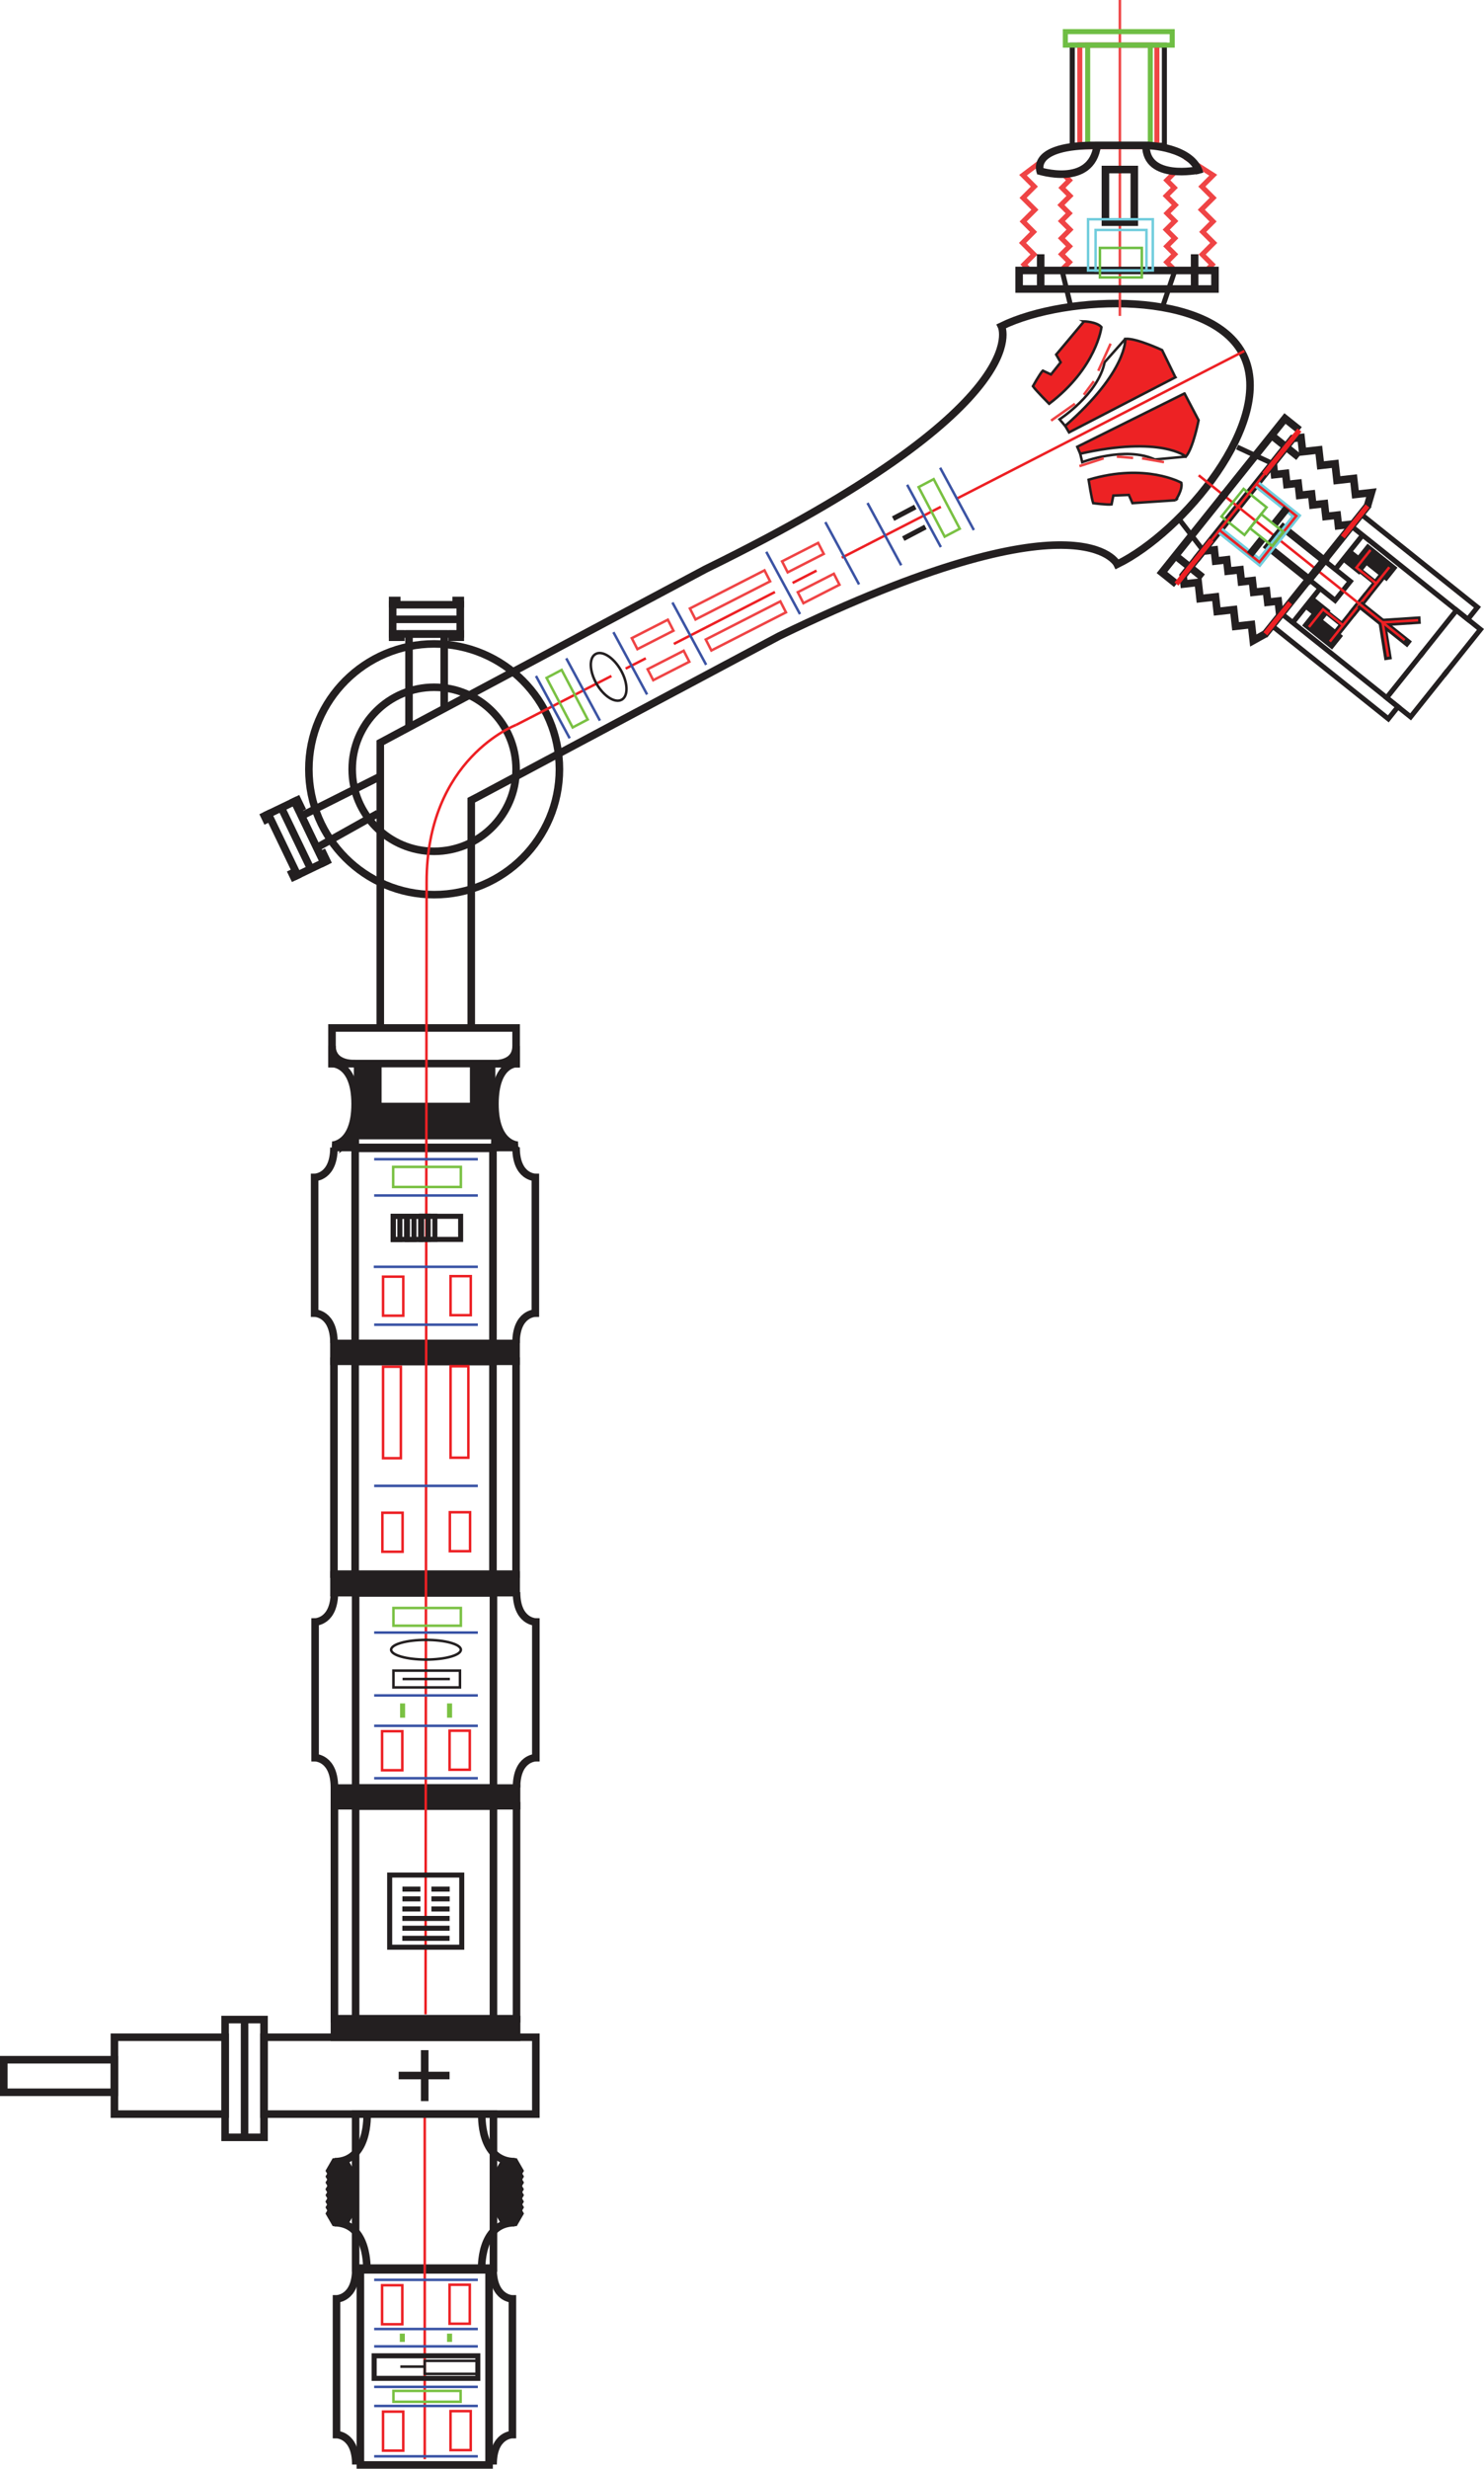 <?xml version="1.0" encoding="UTF-8"?>
<svg xmlns="http://www.w3.org/2000/svg" viewBox="0 0 588.65 978.47">
  <defs>
    <style>
      .cls-1, .cls-2, .cls-3, .cls-4, .cls-5, .cls-6, .cls-7, .cls-8, .cls-9, .cls-10, .cls-11, .cls-12, .cls-13, .cls-14, .cls-15, .cls-16, .cls-17, .cls-18, .cls-19 {
        stroke-miterlimit: 10;
      }

      .cls-1, .cls-2, .cls-5, .cls-6, .cls-10, .cls-12, .cls-17 {
        stroke: #231f20;
      }

      .cls-1, .cls-3, .cls-4, .cls-5, .cls-7, .cls-8, .cls-9, .cls-10, .cls-11, .cls-13, .cls-14, .cls-15, .cls-16, .cls-18, .cls-19 {
        fill: none;
      }

      .cls-2 {
        fill: #ed2224;
      }

      .cls-3, .cls-4 {
        stroke: #ef4445;
      }

      .cls-3, .cls-7, .cls-8, .cls-10, .cls-12, .cls-18 {
        stroke-width: 2px;
      }

      .cls-5, .cls-14, .cls-17 {
        stroke-width: 3px;
      }

      .cls-6, .cls-12, .cls-17 {
        fill: #231f20;
      }

      .cls-7, .cls-11 {
        stroke: #ed2024;
      }

      .cls-8, .cls-9 {
        stroke: #6fbe44;
      }

      .cls-13 {
        stroke: #3953a5;
      }

      .cls-14, .cls-15 {
        stroke: #72cddd;
      }

      .cls-16, .cls-18 {
        stroke: #7ac143;
      }

      .cls-19 {
        stroke: #3c54a4;
      }
    </style>
  </defs>
  <g id="Layer_7" data-name="Layer 7">
    <path class="cls-5" d="M150.85,407.43v-105.63s0-7.45,0-7.45l8.93-4.78,120.03-63.98c132.93-65.02,117.41-96.31,117.41-96.31,26.06-12.69,83.35-14.46,96.04,11.6,12.69,26.06-24.03,70.07-50.09,82.76,0,0-13.84-29.75-134.07,28.44l-119.78,63.83-2.39,1.24v90.28"/>
    <path class="cls-17" d="M131.69,421.56v-7.07c0,7.77,9.18,7.05,9.18,7.05l-9.18,.02Z"/>
    <path class="cls-17" d="M204.72,421.63v-.66s0-6.41,0-6.41c0,7.77-9.18,7.05-9.18,7.05l9.18,.02Z"/>
    <path class="cls-5" d="M145.6,837.91s.96,18.86-12.92,18.86"/>
    <path class="cls-5" d="M191.13,837.91s-.97,18.86,13.14,18.86"/>
    <polygon class="cls-5" points="136.84 863.86 132.83 863.85 130.83 860.38 132.83 856.91 136.84 856.91 138.85 860.38 136.84 863.86"/>
    <polygon class="cls-5" points="136.81 871.17 132.8 871.17 130.8 867.69 132.81 864.22 136.82 864.22 138.82 867.7 136.81 871.17"/>
    <polygon class="cls-5" points="136.84 868.53 132.83 868.53 130.83 865.05 132.83 861.58 136.84 861.58 138.85 865.06 136.84 868.53"/>
    <polygon class="cls-5" points="136.84 866.13 132.83 866.13 130.83 862.66 132.83 859.18 136.84 859.18 138.85 862.66 136.84 866.13"/>
    <polygon class="cls-5" points="136.84 873.51 132.83 873.51 130.83 870.04 132.83 866.56 136.84 866.57 138.85 870.04 136.84 873.51"/>
    <polygon class="cls-5" points="136.81 876.08 132.8 876.08 130.8 872.61 132.81 869.13 136.82 869.13 138.82 872.61 136.81 876.08"/>
    <polygon class="cls-5" points="136.84 878.34 132.83 878.34 130.83 874.87 132.83 871.39 136.84 871.39 138.85 874.87 136.84 878.34"/>
    <polygon class="cls-5" points="136.84 880.81 132.83 880.81 130.83 877.34 132.83 873.87 136.84 873.87 138.85 877.34 136.84 880.81"/>
    <polygon class="cls-5" points="204.11 863.85 200.1 863.85 198.1 860.37 200.11 856.9 204.12 856.9 206.12 860.38 204.11 863.85"/>
    <polygon class="cls-5" points="204.09 871.16 200.07 871.16 198.07 867.69 200.08 864.21 204.09 864.21 206.09 867.69 204.09 871.16"/>
    <polygon class="cls-5" points="204.11 868.52 200.1 868.52 198.1 865.05 200.11 861.57 204.12 861.58 206.12 865.05 204.11 868.52"/>
    <polygon class="cls-5" points="204.11 866.13 200.1 866.12 198.1 862.65 200.11 859.18 204.12 859.18 206.12 862.65 204.11 866.13"/>
    <polygon class="cls-5" points="204.11 873.51 200.1 873.5 198.1 870.03 200.11 866.56 204.12 866.56 206.12 870.03 204.11 873.51"/>
    <polygon class="cls-5" points="204.09 876.07 200.07 876.07 198.07 872.6 200.08 869.13 204.09 869.13 206.09 872.6 204.09 876.07"/>
    <polygon class="cls-5" points="204.11 878.34 200.1 878.33 198.1 874.86 200.11 871.39 204.12 871.39 206.12 874.86 204.11 878.34"/>
    <polygon class="cls-5" points="204.11 880.81 200.1 880.81 198.1 877.33 200.11 873.86 204.12 873.86 206.12 877.33 204.11 880.81"/>
    <path class="cls-5" d="M145.51,899.8s.96-18.86-12.92-18.86"/>
    <path class="cls-5" d="M191.05,899.8s-.97-18.86,13.14-18.86"/>
  </g>
  <g id="Layer_9" data-name="Layer 9">
    <rect class="cls-5" x="131.69" y="407.43" width="73.03" height="14.11"/>
    <rect class="cls-6" x="140.87" y="421.54" width="9.99" height="16.03"/>
    <rect class="cls-6" x="186.89" y="421.54" width="9.1" height="16.03"/>
    <path class="cls-5" d="M131.69,421.54s9.18-.31,9.18,16.03-9.18,16.34-9.18,16.34h9.18v-9.26l-2.41,6.41-2.57,1.92,4.55,.08-.44-3.94-1.81,3.62,1.9-1.28,.06-3.12"/>
    <path class="cls-5" d="M205.01,421.54s-8.69-.31-8.69,16.03c0,16.34,9.18,16.34,9.18,16.34"/>
    <polygon class="cls-6" points="196.32 451.06 140.87 451.06 140.87 444.06 140.87 437.57 196.32 437.57 196.32 451.06"/>
    <polyline class="cls-5" points="196.32 445.08 196.32 454.8 145.63 454.8 140.87 454.8 140.87 445.46"/>
    <line class="cls-5" x1="131.69" y1="454.8" x2="205.5" y2="454.8"/>
    <polyline class="cls-5" points="203.34 454.19 196.32 453.69 197.18 446.92 197.83 450.56 198.79 451.53 199.55 451.94 200.36 452.73 201.21 453.17 201.71 453.52 199.58 453.6 198 453.02 196.81 452.44 197.36 450.8 199.34 452.79"/>
    <rect class="cls-5" x="132.46" y="539.48" width="72.24" height="84.42"/>
    <rect class="cls-5" x="140.87" y="539.66" width="54.67" height="84.42"/>
    <rect class="cls-5" x="104.73" y="807.44" width="107.82" height="30.47"/>
    <rect class="cls-5" x="89.29" y="800.44" width="15.44" height="46.68"/>
    <line class="cls-5" x1="97.01" y1="800.44" x2="97.01" y2="847.12"/>
    <rect class="cls-5" x="45.39" y="807.44" width="43.9" height="30.47"/>
    <rect class="cls-5" x="1.5" y="816.36" width="43.9" height="12.9"/>
  </g>
  <g id="Layer_8" data-name="Layer 8">
    <circle class="cls-5" cx="172.21" cy="304.9" r="32.51"/>
    <circle class="cls-5" cx="172.21" cy="304.9" r="49.69"/>
    <rect class="cls-5" x="140.87" y="455.15" width="54.67" height="77.33"/>
    <path class="cls-5" d="M132.46,454.8c0,11.86-7.66,11.86-7.66,11.86v53.79s7.66,0,7.66,11.86"/>
    <path class="cls-5" d="M204.7,454.8c0,11.86,7.66,11.86,7.66,11.86v53.79s-7.66,0-7.66,11.86"/>
    <rect class="cls-17" x="132.46" y="532.48" width="72.24" height="7"/>
    <rect class="cls-17" x="132.49" y="624.24" width="72.24" height="7"/>
    <rect class="cls-5" x="132.65" y="715.68" width="72.24" height="84.42"/>
    <rect class="cls-5" x="141.06" y="715.86" width="54.67" height="84.42"/>
    <rect class="cls-5" x="141.06" y="631.35" width="54.67" height="77.33"/>
    <path class="cls-5" d="M132.65,631c0,11.86-7.66,11.86-7.66,11.86v53.79s7.66,0,7.66,11.86"/>
    <path class="cls-5" d="M204.89,631c0,11.86,7.66,11.86,7.66,11.86v53.79s-7.66,0-7.66,11.86"/>
    <rect class="cls-17" x="132.65" y="708.68" width="72.24" height="7"/>
    <rect class="cls-17" x="132.67" y="800.44" width="72.24" height="7"/>
    <rect class="cls-5" x="141.06" y="837.91" width="54.67" height="61.05"/>
    <rect class="cls-5" x="142.95" y="899.64" width="51.05" height="77.33"/>
    <path class="cls-5" d="M141.14,899.29c0,11.86-7.66,11.86-7.66,11.86v53.79s7.66,0,7.66,11.86"/>
    <path class="cls-5" d="M195.59,899.29c0,11.86,7.66,11.86,7.66,11.86v53.79s-7.66,0-7.66,11.86"/>
    <g>
      <polyline class="cls-5" points="176.2 280.69 176.2 251.26 162.24 251.26 162.24 288.58"/>
      <rect class="cls-5" x="155.75" y="239.69" width="26.83" height="11.58"/>
      <line class="cls-5" x1="155.75" y1="245.47" x2="182.58" y2="245.47"/>
      <rect class="cls-5" x="155.75" y="251.26" width="3.25" height="1.3"/>
      <rect class="cls-5" x="179.33" y="251.26" width="3.25" height="1.3"/>
      <rect class="cls-5" x="155.75" y="238" width="1.62" height="1.3"/>
      <rect class="cls-5" x="180.96" y="238" width="1.62" height="1.3"/>
    </g>
    <g>
      <line class="cls-5" x1="123.24" y1="344.32" x2="111.6" y2="320.15"/>
      <g>
        <polyline class="cls-5" points="151.37 307.44 119.59 323.39 125.64 335.97 149.95 322.38"/>
        <rect class="cls-5" x="104.01" y="326.45" width="26.83" height="11.58" transform="translate(-131.06 582.09) rotate(-115.69)"/>
        <rect class="cls-5" x="126.71" y="339.42" width="3.25" height="1.3" transform="translate(-122.48 603.15) rotate(-115.69)"/>
        <rect class="cls-5" x="116.48" y="318.17" width="3.25" height="1.3" transform="translate(-117.99 563.47) rotate(-115.69)"/>
        <rect class="cls-5" x="115.92" y="345.9" width="1.62" height="1.3" transform="translate(-144.95 601.99) rotate(-115.69)"/>
        <rect class="cls-5" x="104.99" y="323.19" width="1.62" height="1.3" transform="translate(-140.14 559.58) rotate(-115.69)"/>
      </g>
    </g>
  </g>
  <g id="Layer_19" data-name="Layer 19">
    <g id="Layer_27" data-name="Layer 27">
      <rect class="cls-10" x="425.33" y="17.89" width="36.54" height="39.7"/>
      <line class="cls-10" x1="421.13" y1="106.63" x2="424.95" y2="122.3"/>
      <line class="cls-10" x1="465.9" y1="107.66" x2="460.8" y2="122.68"/>
    </g>
    <g id="Layer_24" data-name="Layer 24">
      <polyline class="cls-3" points="413.89 63.34 405.79 69.43 410.3 73.94 405.81 78.43 410.51 83.13 405.85 87.79 409.96 91.91 405.59 96.28 410.16 100.86 406.17 104.85 408.52 107.2 420.9 107.2 424.21 103.9 421.07 100.76 424.22 97.62 421.03 94.43 424.43 91.02 421.03 87.62 424.12 84.53 420.83 81.25 424.44 77.64 421.23 74.43 424.2 71.46 421.07 68.32"/>
      <polyline class="cls-3" points="470.14 62.34 481.24 69.43 476.73 73.94 481.22 78.43 476.52 83.13 481.18 87.79 477.07 91.91 481.44 96.28 476.87 100.86 480.86 104.85 478.51 107.2 466.13 107.2 462.82 103.9 465.96 100.76 462.81 97.62 466 94.43 462.6 91.02 466 87.62 462.91 84.53 466.2 81.25 462.59 77.64 465.8 74.43 462.83 71.46 465.96 68.32"/>
      <line class="cls-4" x1="444.21" y1="125.22" x2="444.21"/>
      <rect class="cls-3" x="428.32" y="17.89" width="30.57" height="40.28"/>
      <rect class="cls-8" x="431.45" y="17.89" width="24.84" height="39.7"/>
      <rect class="cls-8" x="422.58" y="12.54" width="42.39" height="5.35"/>
    </g>
    <g id="Layer_25" data-name="Layer 25">
      <path class="cls-5" d="M411.8,67.61s21.12,6.98,23.43-9.99"/>
      <path class="cls-5" d="M475.39,67.37s-20.92,4.38-20.84-9.79"/>
    </g>
    <g id="Layer_20" data-name="Layer 20">
      <rect class="cls-5" x="438.48" y="67.19" width="11.46" height="20.87"/>
      <rect class="cls-5" x="404.25" y="107.2" width="77.69" height="7.34"/>
      <line class="cls-5" x1="412.8" y1="100.78" x2="412.8" y2="114.54"/>
      <line class="cls-5" x1="473.86" y1="100.78" x2="473.86" y2="114.54"/>
      <path class="cls-5" d="M412.8,68.45s-5.4-11.01,22.65-10.83h19.5s18.18,.46,20.91,11.18"/>
    </g>
    <g id="Layer_21" data-name="Layer 21">
      <rect class="cls-15" x="431.6" y="86.91" width="25.68" height="20.29"/>
      <rect class="cls-15" x="434.58" y="91.15" width="20.18" height="16.05"/>
    </g>
    <g id="Layer_23" data-name="Layer 23">
      <rect class="cls-9" x="436.3" y="98.26" width="16.62" height="11.69"/>
    </g>
  </g>
  <g id="Layer_29" data-name="Layer 29">
    <line class="cls-5" x1="474.42" y1="221.77" x2="509.26" y2="178.19"/>
    <rect class="cls-10" x="531.47" y="221.55" width="59.14" height="6.12" transform="translate(263.08 -301.16) rotate(38.64)"/>
    <polyline class="cls-10" points="572.66 267.72 587.25 249.47 577.75 241.88 563.2 260.09"/>
    <line class="cls-10" x1="540.5" y1="212.1" x2="529.67" y2="225.65"/>
    <rect class="cls-6" x="533.22" y="220.29" width="8.25" height="4.74" transform="translate(256.67 -286.79) rotate(38.64)"/>
    <rect class="cls-6" x="539.12" y="219.96" width="14.22" height="5.94" transform="translate(258.78 -292.28) rotate(38.64)"/>
    <line class="cls-17" x1="549.74" y1="226.5" x2="536.13" y2="243.51"/>
    <line class="cls-12" x1="539.71" y1="226.31" x2="545.92" y2="231.27"/>
    <line class="cls-11" x1="538.6" y1="240.43" x2="551.09" y2="224.81"/>
    <line class="cls-11" x1="537.38" y1="241.96" x2="538.6" y2="240.43"/>
    <polyline class="cls-11" points="545.92 231.27 538.04 224.97 543.62 217.99"/>
    <rect class="cls-10" x="499.95" y="260.99" width="59.14" height="6.12" transform="translate(280.8 -272.84) rotate(38.64)"/>
    <polyline class="cls-10" points="574.12 265.88 559.54 284.13 550.04 276.54 564.6 258.34"/>
    <polyline class="cls-10" points="519.28 229.73 529.58 237.97 535.62 230.41 525.32 222.18"/>
    <line class="cls-10" x1="512.79" y1="246.76" x2="523.63" y2="233.21"/>
    <rect class="cls-6" x="518.27" y="238.99" width="8.25" height="4.74" transform="translate(265.07 -273.36) rotate(38.64)"/>
    <rect class="cls-6" x="517.51" y="247" width="14.22" height="5.94" transform="translate(270.93 -272.86) rotate(38.64)"/>
    <line class="cls-17" x1="528.87" y1="252.6" x2="542.47" y2="235.59"/>
    <line class="cls-12" x1="526.47" y1="242.87" x2="532.68" y2="247.83"/>
    <line class="cls-11" x1="540" y1="238.67" x2="527.52" y2="254.29"/>
    <line class="cls-11" x1="547.47" y1="229.33" x2="540" y2="238.67"/>
    <polyline class="cls-11" points="532.68 247.83 524.8 241.53 519.22 248.51"/>
    <polyline class="cls-5" points="539.3 239.55 552.2 249.86 559.12 255.4"/>
    <polyline class="cls-5" points="563.51 245.75 548.29 246.74 550.65 261.48"/>
    <line class="cls-11" x1="557.17" y1="253.69" x2="475.49" y2="188.39"/>
    <polyline class="cls-11" points="562.52 245.82 548.41 246.68 550.64 260.29"/>
    <line class="cls-10" x1="505.35" y1="184" x2="490.72" y2="177.2"/>
    <polyline class="cls-5" points="542.43 200.53 543.98 195.25 537.64 195.96 536.94 189.64 530.33 190.38 529.6 183.82 523.82 184.47 523.13 178.32 516.7 179.03 516.08 173.42 512.77 173.79 505.04 183.46 505.56 188.11 509.96 187.62 510.46 192.03 514.94 191.53 515.48 196.32 520.26 195.79 520.74 200.13 525.36 199.62 525.92 204.69 530.44 204.19 530.9 208.36 536.71 207.71"/>
    <polyline class="cls-5" points="505.27 213.84 509.02 209.15 525.32 222.18 521.56 226.87"/>
    <polyline class="cls-5" points="484.5 197.4 509.71 165.87 515.44 170.45"/>
    <line class="cls-5" x1="515.12" y1="181.14" x2="504.37" y2="172.55"/>
    <polyline class="cls-14" points="506.16 214.56 514.21 204.49 498.36 191.82"/>
    <polyline class="cls-11" points="506.16 214.56 514.21 204.49 498.36 191.82"/>
    <polyline class="cls-9" points="488.19 200.13 493.28 193.77 502.41 201.08 497.33 207.43"/>
    <polyline class="cls-9" points="497.33 207.43 500.26 203.77 509.12 210.85 506.16 214.56"/>
    <line class="cls-5" x1="505.64" y1="207.49" x2="510.44" y2="201.48"/>
    <line class="cls-10" x1="477.64" y1="218.66" x2="467.79" y2="205.89"/>
    <polyline class="cls-5" points="501.93 251.2 497.12 253.87 496.41 247.53 490.1 248.23 489.36 241.63 482.81 242.36 482.16 236.58 476.01 237.26 475.3 230.83 469.68 231.46 469.31 228.15 477.05 218.48 481.69 217.96 482.18 222.37 486.6 221.87 487.1 226.36 491.89 225.83 492.42 230.61 496.76 230.12 497.28 234.74 502.35 234.18 502.86 238.69 507.03 238.22 507.67 244.03"/>
    <polyline class="cls-5" points="506.73 212.01 502.98 216.7 519.28 229.73 523.03 225.04"/>
    <polyline class="cls-5" points="486.12 195.38 460.91 226.91 466.65 231.49"/>
    <line class="cls-5" x1="477" y1="228.82" x2="466.26" y2="220.23"/>
    <polyline class="cls-14" points="507.63 212.72 499.58 222.79 483.73 210.12"/>
    <polyline class="cls-11" points="507.63 212.72 499.58 222.79 483.73 210.12"/>
    <polyline class="cls-9" points="489.6 198.37 484.51 204.73 493.65 212.03 498.73 205.68"/>
    <polyline class="cls-9" points="498.73 205.68 495.8 209.34 504.67 216.43 507.63 212.72"/>
    <line class="cls-5" x1="500.61" y1="213.77" x2="495.81" y2="219.78"/>
    <line class="cls-5" x1="521.45" y1="226.78" x2="542.88" y2="199.98"/>
    <line class="cls-5" x1="522.92" y1="224.95" x2="501.49" y2="251.75"/>
    <line class="cls-11" x1="490.34" y1="201.85" x2="501.48" y2="187.92"/>
    <line class="cls-7" x1="515.44" y1="170.45" x2="501.48" y2="187.92"/>
    <line class="cls-7" x1="542.43" y1="200.53" x2="532.62" y2="212.81"/>
    <line class="cls-11" x1="491.75" y1="200.09" x2="480.61" y2="214.02"/>
    <line class="cls-7" x1="466.65" y1="231.49" x2="480.61" y2="214.02"/>
    <line class="cls-7" x1="501.93" y1="251.2" x2="511.75" y2="238.92"/>
  </g>
  <g id="Layer_36" data-name="Layer 36">
    <path class="cls-2" d="M466.23,149.53l-5.27-10.78s-10.14-4.78-14.58-4.46c0,0,.88,12.91-23.86,34.51l1.53,2.57,42.19-21.83Z"/>
    <path class="cls-1" d="M422.51,168.8l-2.22-2.6s15.3-9.89,17.88-22.63l8.21-9.27"/>
    <path class="cls-2" d="M429.97,127.38s5.11,.12,6.94,2.28c0,0-1.91,16.1-20.75,30.38,0,0-5.4-5.39-6.43-6.96,0,0,2.74-4.98,3.91-6.17l3.25,1.51,3.84-4.82-1.78-3.06,11.04-13.15Z"/>
    <path class="cls-2" d="M469.86,155.94l5.58,10.62s-2.13,11.01-5.02,14.4c0,0-9.9-8.33-41.94-1.13l-1.17-2.75,42.54-21.14Z"/>
    <path class="cls-1" d="M428.49,179.84l.79,3.33s17.02-6.5,28.82-1.05l12.33-1.15"/>
    <path class="cls-2" d="M466.32,198.28s2.93-4.2,2.26-6.95c0,0-14.12-7.97-36.77-1.2,0,0,1.16,7.54,1.82,9.3,0,0,5.64,.73,7.29,.49l.7-3.51,6.16-.25,1.42,3.25,17.13-1.14Z"/>
    <line class="cls-11" x1="379.54" y1="197.62" x2="493.59" y2="139.11"/>
    <line class="cls-11" x1="333.9" y1="221.04" x2="373.2" y2="200.88"/>
    <line class="cls-11" x1="314.38" y1="231.05" x2="323.9" y2="226.17"/>
    <line class="cls-11" x1="267.29" y1="255.22" x2="307.39" y2="234.64"/>
    <line class="cls-11" x1="248.17" y1="265.02" x2="256.17" y2="260.92"/>
    <line class="cls-11" x1="204.72" y1="287.32" x2="242.53" y2="267.92"/>
    <line class="cls-4" x1="440.54" y1="136.21" x2="435.65" y2="146.99"/>
    <line class="cls-4" x1="433.89" y1="151.11" x2="429.92" y2="156.46"/>
    <line class="cls-4" x1="426.4" y1="160.04" x2="416.93" y2="166.71"/>
    <line class="cls-4" x1="428.16" y1="184.75" x2="437.79" y2="181.64"/>
    <line class="cls-4" x1="442.99" y1="180.97" x2="449.46" y2="181.5"/>
    <line class="cls-4" x1="453" y1="181.64" x2="461.72" y2="183.17"/>
    <rect class="cls-4" x="310.45" y="218.55" width="16.07" height="4.89" transform="translate(-65.66 169.03) rotate(-27.05)"/>
    <rect class="cls-4" x="316.69" y="230.77" width="16.07" height="4.89" transform="translate(-70.54 173.21) rotate(-27.05)"/>
    <rect class="cls-4" x="250.84" y="248.99" width="16.07" height="4.89" transform="translate(-86.03 145.25) rotate(-27.05)"/>
    <rect class="cls-4" x="257.13" y="261.29" width="16.07" height="4.89" transform="translate(-90.94 149.46) rotate(-27.05)"/>
    <rect class="cls-4" x="272.95" y="233.32" width="33.23" height="4.89" transform="translate(-75.54 157.5) rotate(-27.05)"/>
    <rect class="cls-4" x="279.24" y="245.62" width="33.23" height="4.89" transform="translate(-80.45 161.7) rotate(-27.05)"/>
    <rect class="cls-16" x="213.87" y="273.55" width="22.2" height="6.76" transform="translate(365.24 -51.14) rotate(62.24)"/>
    <rect class="cls-16" x="361.45" y="197.93" width="22.2" height="6.76" transform="translate(377.16 -222.13) rotate(62.24)"/>
    <line class="cls-19" x1="212.61" y1="267.92" x2="225.97" y2="292.61"/>
    <path class="cls-11" d="M204.72,287.32s-35.5,13.23-35.5,62.3l-.42,448.74"/>
    <line class="cls-11" x1="168.47" y1="839.39" x2="168.47" y2="974.68"/>
  </g>
  <g id="Layer_37" data-name="Layer 37">
    <line class="cls-19" x1="224.61" y1="260.92" x2="237.97" y2="285.61"/>
    <line class="cls-19" x1="243.32" y1="250.56" x2="256.68" y2="275.25"/>
    <line class="cls-19" x1="266.73" y1="238.8" x2="280.1" y2="263.49"/>
    <line class="cls-19" x1="303.96" y1="218.71" x2="317.33" y2="243.4"/>
    <line class="cls-19" x1="327.38" y1="206.94" x2="340.75" y2="231.63"/>
    <line class="cls-19" x1="344.11" y1="199.36" x2="357.48" y2="224.05"/>
    <line class="cls-19" x1="359.84" y1="192.14" x2="373.2" y2="216.83"/>
    <line class="cls-19" x1="372.92" y1="185.39" x2="386.29" y2="210.08"/>
    <line class="cls-10" x1="367.1" y1="208.86" x2="358.3" y2="213.49"/>
    <line class="cls-10" x1="363.06" y1="200.93" x2="354.27" y2="205.56"/>
    <ellipse class="cls-1" cx="241.43" cy="268.27" rx="5.52" ry="10.43" transform="translate(-101.79 156.66) rotate(-30)"/>
  </g>
  <g id="Layer_38" data-name="Layer 38">
    <rect class="cls-11" x="151.95" y="506" width="8.02" height="15.46"/>
    <rect class="cls-11" x="151.95" y="541.69" width="7.06" height="36.26"/>
    <rect class="cls-11" x="151.68" y="599.57" width="8.02" height="15.46"/>
    <rect class="cls-11" x="178.72" y="505.8" width="8.02" height="15.46"/>
    <rect class="cls-11" x="178.72" y="541.49" width="7.06" height="36.26"/>
    <rect class="cls-11" x="178.44" y="599.36" width="8.02" height="15.46"/>
    <rect class="cls-11" x="151.56" y="686.16" width="8.02" height="15.46"/>
    <rect class="cls-11" x="178.33" y="685.96" width="8.02" height="15.46"/>
    <rect class="cls-11" x="151.56" y="905.74" width="8.02" height="15.46"/>
    <rect class="cls-11" x="178.33" y="905.54" width="8.02" height="15.46"/>
    <rect class="cls-11" x="151.94" y="955.84" width="8.02" height="15.46"/>
    <rect class="cls-11" x="178.7" y="955.63" width="8.02" height="15.46"/>
    <line class="cls-13" x1="148.26" y1="502.1" x2="189.54" y2="502.1"/>
    <line class="cls-13" x1="148.42" y1="459.45" x2="189.54" y2="459.45"/>
    <line class="cls-13" x1="189.54" y1="473.82" x2="148.42" y2="473.82"/>
    <line class="cls-13" x1="148.42" y1="525.03" x2="189.54" y2="525.03"/>
    <line class="cls-13" x1="148.42" y1="588.92" x2="189.54" y2="588.92"/>
    <line class="cls-13" x1="148.42" y1="704.8" x2="189.54" y2="704.8"/>
    <line class="cls-13" x1="148.42" y1="684.02" x2="189.54" y2="684.02"/>
    <line class="cls-13" x1="148.42" y1="671.97" x2="189.54" y2="671.97"/>
    <line class="cls-13" x1="148.42" y1="647.06" x2="189.54" y2="647.06"/>
    <line class="cls-13" x1="148.42" y1="903.6" x2="189.54" y2="903.6"/>
    <line class="cls-13" x1="148.42" y1="923.09" x2="189.54" y2="923.09"/>
    <line class="cls-13" x1="189.54" y1="929.97" x2="148.42" y2="929.97"/>
    <line class="cls-13" x1="148.42" y1="973.54" x2="189.54" y2="973.54"/>
    <line class="cls-13" x1="148.42" y1="953.58" x2="189.54" y2="953.58"/>
    <line class="cls-13" x1="148.42" y1="946.02" x2="189.54" y2="946.02"/>
    <line class="cls-5" x1="168.47" y1="832.75" x2="168.47" y2="812.57"/>
    <line class="cls-5" x1="178.32" y1="822.62" x2="158.14" y2="822.62"/>
    <rect class="cls-10" x="154.57" y="743.17" width="28.59" height="28.59"/>
    <line class="cls-10" x1="159.58" y1="768.24" x2="178.33" y2="768.24"/>
    <line class="cls-10" x1="159.6" y1="764.24" x2="178.35" y2="764.24"/>
    <line class="cls-10" x1="159.6" y1="760.36" x2="178.35" y2="760.36"/>
    <line class="cls-10" x1="171.12" y1="756.61" x2="178.35" y2="756.61"/>
    <line class="cls-10" x1="159.6" y1="756.61" x2="166.76" y2="756.61"/>
    <line class="cls-10" x1="171.12" y1="752.61" x2="178.38" y2="752.61"/>
    <line class="cls-10" x1="159.63" y1="752.61" x2="166.76" y2="752.61"/>
    <line class="cls-10" x1="171.12" y1="748.74" x2="178.38" y2="748.74"/>
    <line class="cls-10" x1="159.63" y1="748.74" x2="166.76" y2="748.74"/>
    <rect class="cls-10" x="148.42" y="933.71" width="41.12" height="8.94"/>
    <line class="cls-1" x1="158.8" y1="937.99" x2="168.66" y2="937.99"/>
    <rect class="cls-1" x="168.47" y="935.7" width="21.06" height="5.16"/>
    <rect class="cls-10" x="155.96" y="482.07" width="26.76" height="9.17"/>
    <rect class="cls-10" x="155.96" y="482.07" width="5.3" height="9.17"/>
    <rect class="cls-10" x="155.96" y="482.07" width="2.65" height="9.17"/>
    <rect class="cls-10" x="161.56" y="482.07" width="5.3" height="9.17"/>
    <rect class="cls-10" x="161.56" y="482.07" width="2.65" height="9.17"/>
    <rect class="cls-10" x="167.2" y="482.02" width="5.3" height="9.17"/>
    <rect class="cls-10" x="167.2" y="482.02" width="2.65" height="9.17"/>
    <rect class="cls-16" x="155.96" y="462.5" width="26.85" height="7.95"/>
    <line class="cls-18" x1="159.69" y1="680.8" x2="159.69" y2="675.14"/>
    <line class="cls-18" x1="178.33" y1="680.8" x2="178.33" y2="675.14"/>
    <rect class="cls-16" x="156.06" y="637.31" width="26.75" height="7.03"/>
    <rect class="cls-16" x="156.06" y="947.62" width="26.65" height="4.3"/>
    <line class="cls-18" x1="159.58" y1="928.21" x2="159.58" y2="924.92"/>
    <line class="cls-18" x1="178.33" y1="928.21" x2="178.33" y2="924.92"/>
    <rect class="cls-1" x="156.06" y="662.15" width="26.39" height="6.65"/>
    <ellipse class="cls-1" cx="168.98" cy="653.86" rx="13.83" ry="3.9"/>
    <line class="cls-1" x1="159.69" y1="665.47" x2="178.44" y2="665.47"/>
  </g>
</svg>